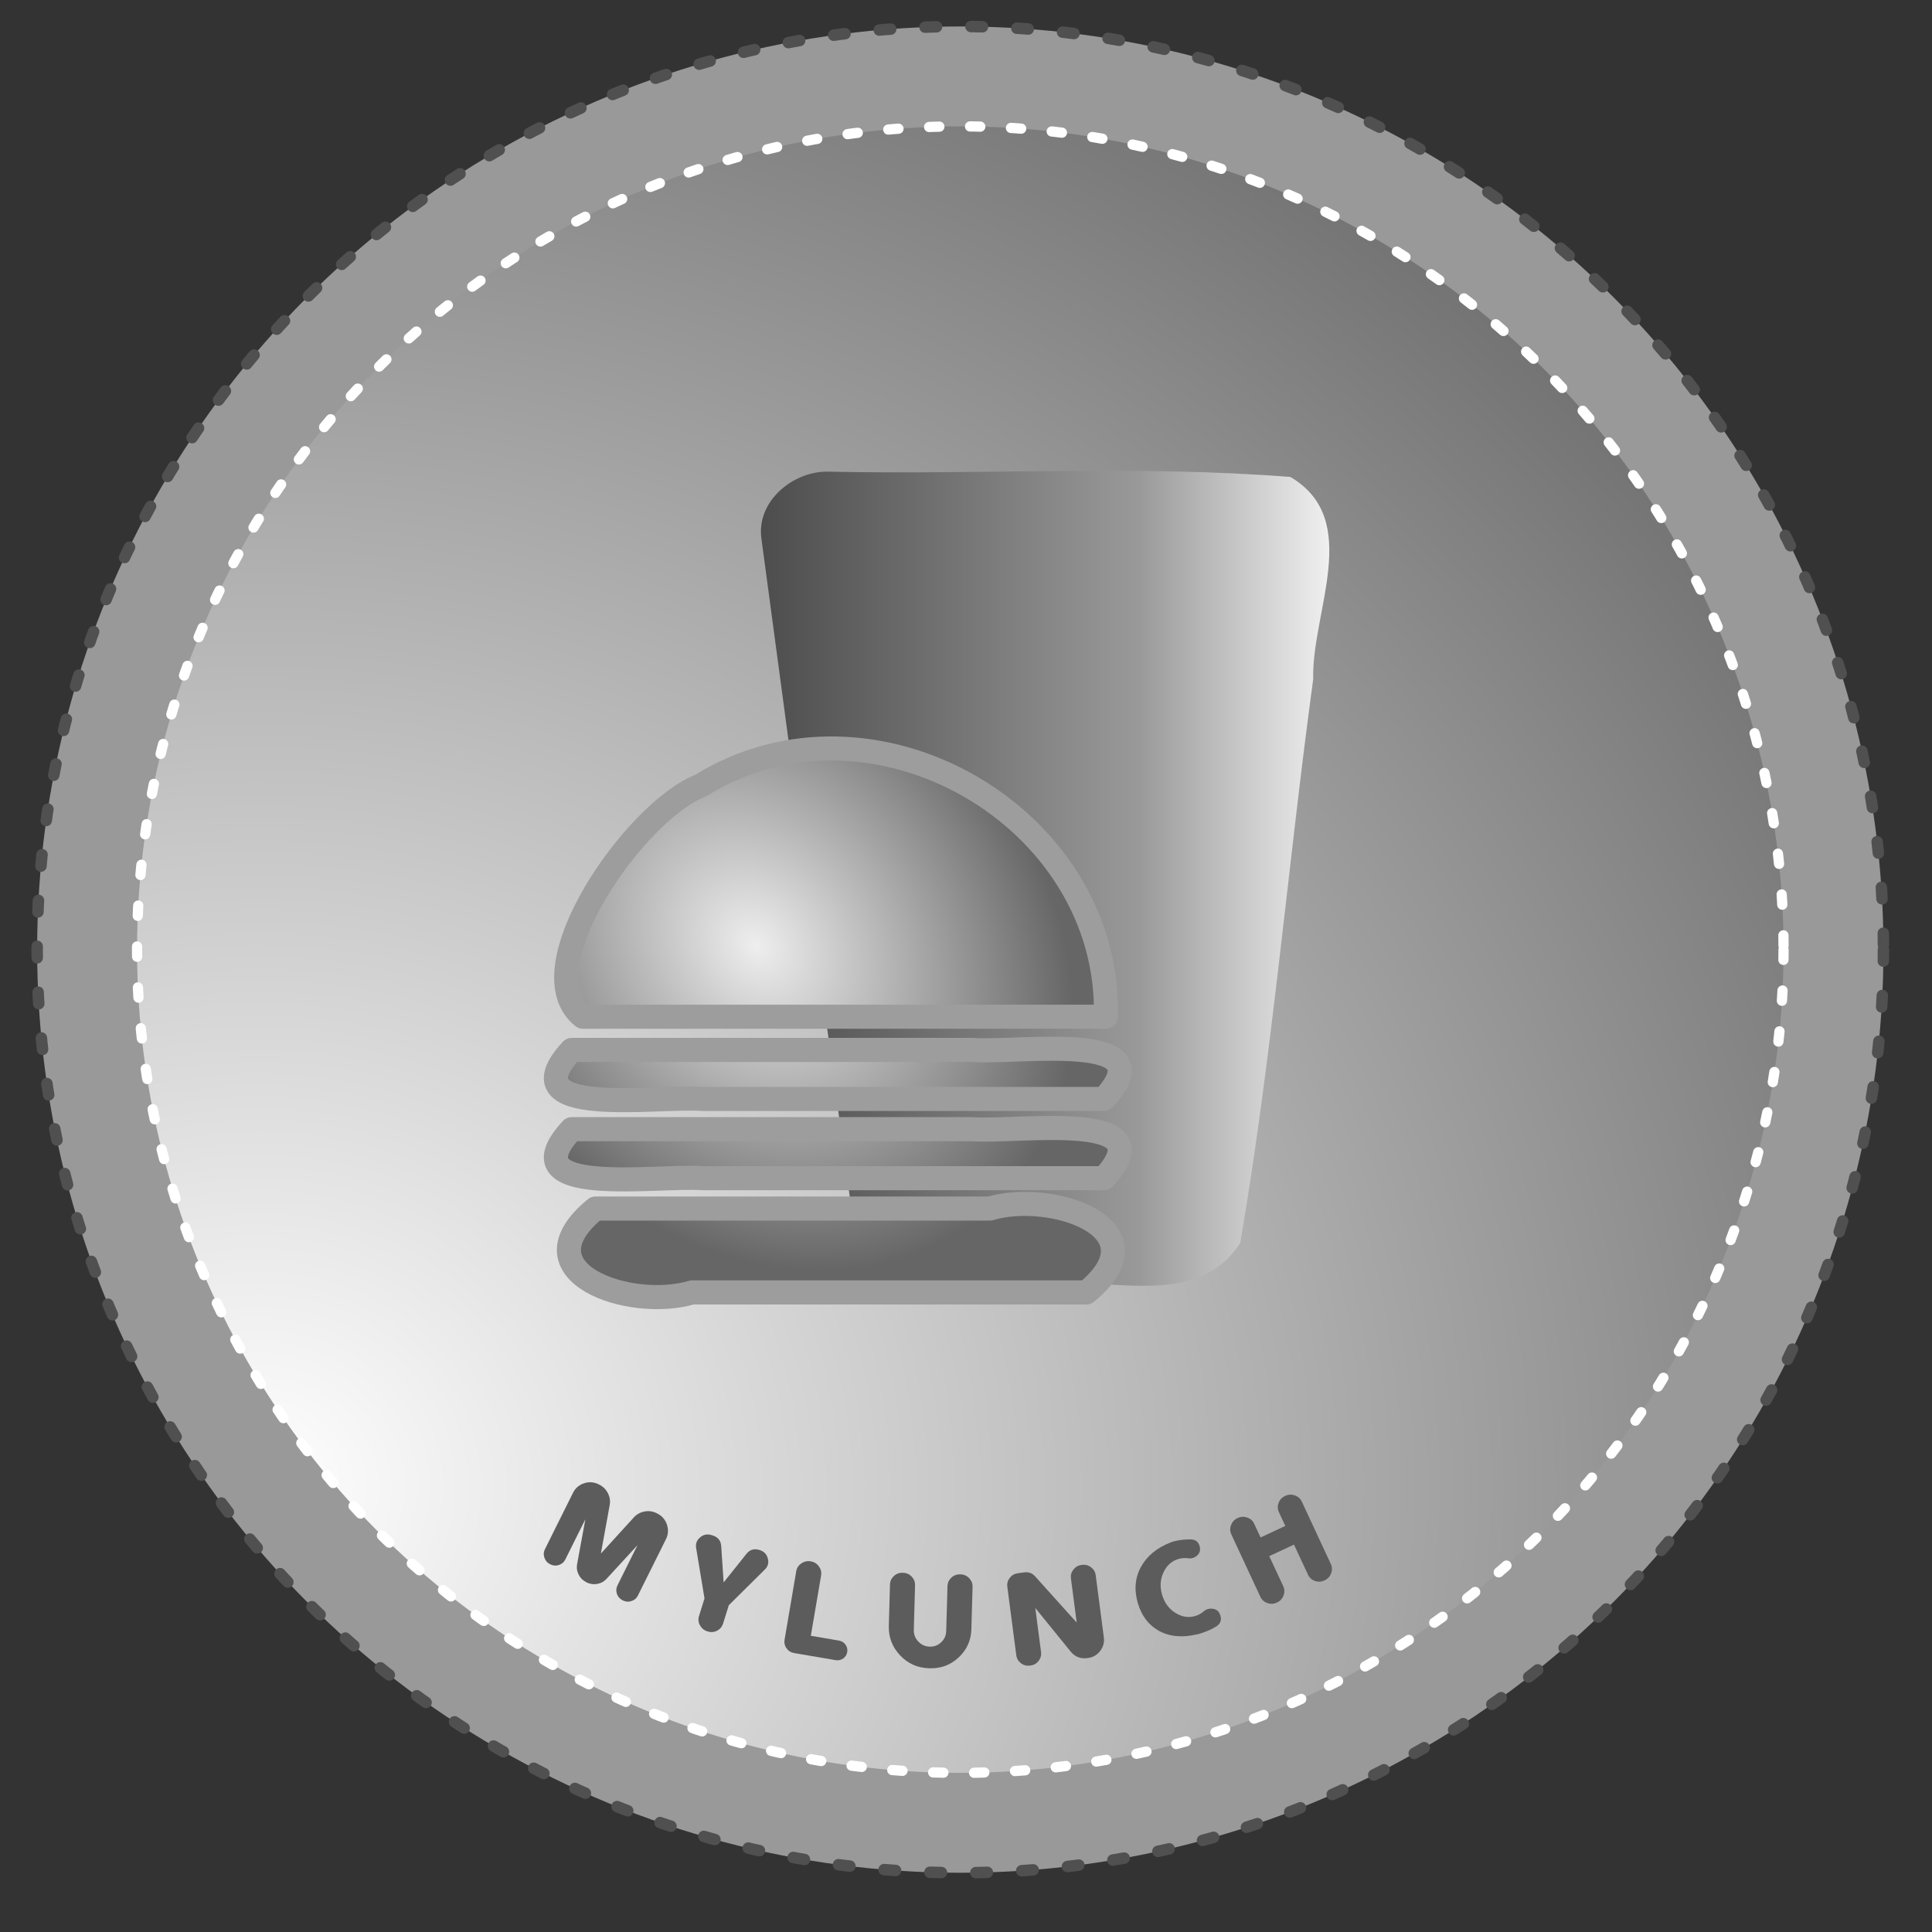 <?xml version="1.0" encoding="UTF-8" standalone="no"?>
<!-- Created with Inkscape (http://www.inkscape.org/) -->

<svg
   width="100mm"
   height="100mm"
   viewBox="0 0 100 100"
   version="1.1"
   id="svg99"
   inkscape:version="1.1.2 (0a00cf5339, 2022-02-04)"
   sodipodi:docname="logo.svg"
   xmlns:inkscape="http://www.inkscape.org/namespaces/inkscape"
   xmlns:sodipodi="http://sodipodi.sourceforge.net/DTD/sodipodi-0.dtd"
   xmlns:xlink="http://www.w3.org/1999/xlink"
   xmlns="http://www.w3.org/2000/svg"
   xmlns:svg="http://www.w3.org/2000/svg">
  <rect x="0" y="0" width="100" height="100" fill="#333333" stroke="none"/>
  <sodipodi:namedview
     id="namedview101"
     pagecolor="#ffffff"
     bordercolor="#000000"
     borderopacity="1"
     inkscape:pageshadow="0"
     inkscape:pageopacity="0"
     inkscape:pagecheckerboard="0"
     inkscape:document-units="mm"
     showgrid="false"
     showguides="false"
     width="100mm"
     inkscape:zoom="1.3273709"
     inkscape:cx="183.82202"
     inkscape:cy="218.1003"
     inkscape:window-width="1680"
     inkscape:window-height="992"
     inkscape:window-x="0"
     inkscape:window-y="30"
     inkscape:window-maximized="1"
     inkscape:current-layer="layer1" />
  <defs
     id="defs96">
    <linearGradient
       inkscape:collect="always"
       id="linearGradient4232">
      <stop
         style="stop-color:#eeeeee;stop-opacity:1"
         offset="0"
         id="stop4228" />
      <stop
         style="stop-color:#666666;stop-opacity:0.999"
         offset="1"
         id="stop4230" />
    </linearGradient>
    <linearGradient
       inkscape:collect="always"
       id="linearGradient3326">
      <stop
         style="stop-color:#4d4d4d;stop-opacity:1;"
         offset="0"
         id="stop3322" />
      <stop
         style="stop-color:#999999;stop-opacity:1;"
         offset="0.664"
         id="stop3988" />
      <stop
         style="stop-color:#f0f0f0;stop-opacity:1"
         offset="1"
         id="stop3324" />
    </linearGradient>
    <linearGradient
       inkscape:collect="always"
       id="linearGradient1208">
      <stop
         style="stop-color:#ffffff;stop-opacity:1"
         offset="0"
         id="stop1204" />
      <stop
         style="stop-color:#6a6a6a;stop-opacity:1"
         offset="1"
         id="stop1206" />
    </linearGradient>
    <radialGradient
       inkscape:collect="always"
       xlink:href="#linearGradient1208"
       id="radialGradient1210"
       cx="28.12"
       cy="61.026"
       fx="28.12"
       fy="61.026"
       r="32.339"
       gradientTransform="matrix(3.048,-0.028,0.025,2.777,-73.926,-91.729)"
       gradientUnits="userSpaceOnUse"
       spreadMethod="pad" />
    <linearGradient
       inkscape:collect="always"
       xlink:href="#linearGradient3326"
       id="linearGradient3330"
       x1="43.509"
       y1="43.722"
       x2="65.699"
       y2="43.722"
       gradientUnits="userSpaceOnUse"
       gradientTransform="matrix(1.326,0,0,1.326,-18.299,-12.505)" />
    <radialGradient
       inkscape:collect="always"
       xlink:href="#linearGradient4232"
       id="radialGradient4236"
       cx="43.319"
       cy="46.263"
       fx="43.319"
       fy="46.263"
       r="11.471"
       gradientTransform="matrix(1.055,1.188,-0.966,0.859,38.139,-42.238)"
       gradientUnits="userSpaceOnUse" />
  </defs>
  <g
     inkscape:label="Capa 1"
     inkscape:groupmode="layer"
     id="layer1">
    <circle
       style="fill:#999999;stroke:#505050;stroke-width:0.594;stroke-linecap:round;stroke-linejoin:round;stroke-miterlimit:4;stroke-dasharray:0.594, 1.782;stroke-dashoffset:0;stroke-opacity:1"
       id="path843"
       cx="49.705"
       cy="49.152"
       r="47.782" />
    <circle
       style="fill:url(#radialGradient1210);fill-opacity:1;stroke:#ffffff;stroke-width:0.53;stroke-linecap:round;stroke-linejoin:round;stroke-miterlimit:4;stroke-dasharray:0.53, 1.589;stroke-dashoffset:0;stroke-opacity:1"
       id="circle1104"
       cx="49.705"
       cy="49.152"
       r="42.611" />
    <path
       id="rect29929"
       style="fill:url(#linearGradient3330);fill-opacity:1;stroke:none;stroke-width:1.24;stroke-linecap:round;stroke-linejoin:round"
       d="m 42.858,24.413 c 7.97,0.172 16.007,-0.351 23.933,0.274 3.757,2.219 1.089,6.974 1.18,10.464 -1.322,9.715 -2.125,19.535 -3.776,29.184 -2.33,3.597 -7.188,1.607 -10.796,2.125 -3.604,-0.056 -9.451,1.06 -9.397,-4.38 -1.53,-11.398 -3.06,-22.797 -4.59,-34.195 -0.275,-1.95 1.647,-3.505 3.446,-3.473 z" />
    <path
       id="path29330"
       style="fill:url(#radialGradient4236);fill-opacity:1;stroke:#9d9d9d;stroke-width:1.247;stroke-linecap:round;stroke-linejoin:round;stroke-miterlimit:4;stroke-dasharray:none;stroke-opacity:1;paint-order:normal"
       d="m 36.259,40.664 c -3.423,1.343 -9.13,9.557 -6.088,11.961 9.023,0 18.046,0 27.07,0 C 57.504,42.295 45.182,35.128 36.259,40.664 Z m -6.667,13.68 c -3.334,3.59 4.414,2.352 6.81,2.537 6.912,0 13.824,0 20.736,0 3.334,-3.59 -4.414,-2.352 -6.81,-2.537 -6.912,0 -13.824,0 -20.736,0 z m 0,4.102 c -3.334,3.59 4.414,2.352 6.81,2.537 6.912,0 13.824,0 20.736,0 3.334,-3.59 -4.414,-2.352 -6.81,-2.537 -6.912,0 -13.824,0 -20.736,0 z m 1.23,4.108 c -4.041,3.308 1.802,5.303 4.994,4.342 6.805,0 13.61,0 20.415,0 4.041,-3.308 -1.802,-5.303 -4.994,-4.342 -6.805,0 -13.61,0 -20.415,0 z" />
    <g
       aria-label="MYLUNCH"
       id="text9151"
       style="font-weight:bold;font-size:7.056px;line-height:1.25;font-family:'Simply Rounded';-inkscape-font-specification:'Simply Rounded, Bold';text-align:center;letter-spacing:1.852px;text-anchor:middle;fill:#5c5c5c;stroke-width:0.265"
       transform="translate(0.932,-106.576)">
      <path
         d="m 28.327,187.297 q -0.103,0.207 -0.329,0.283 -0.226,0.076 -0.448,-0.035 l -0.009,-0.005 q -0.222,-0.111 -0.295,-0.343 -0.079,-0.22 0.024,-0.427 l 1.455,-2.924 q 0.181,-0.364 0.574,-0.496 0.388,-0.13 0.767,0.059 l 0.015,0.008 q 0.305,0.152 0.455,0.454 0.152,0.299 0.087,0.621 l -0.453,2.495 1.704,-1.869 q 0.221,-0.244 0.557,-0.308 0.323,-0.062 0.632,0.091 l 0.015,0.008 q 0.379,0.189 0.509,0.577 0.132,0.393 -0.049,0.757 l -1.455,2.924 q -0.103,0.207 -0.326,0.276 -0.229,0.082 -0.451,-0.029 l -0.009,-0.005 q -0.222,-0.111 -0.298,-0.337 -0.076,-0.226 0.027,-0.433 l 1.038,-2.085 -1.595,1.735 q -0.192,0.216 -0.48,0.269 -0.293,0.054 -0.561,-0.079 l -0.012,-0.006 q -0.268,-0.134 -0.401,-0.4 -0.131,-0.262 -0.075,-0.545 l 0.426,-2.316 z"
         id="path27779" />
      <path
         d="m 35.533,189.31 -0.433,-2.61 q -0.053,-0.327 0.198,-0.544 0.262,-0.229 0.598,-0.124 l 0.059,0.018 q 0.414,0.129 0.443,0.549 0.121,1.827 0.125,1.883 l 1.182,-1.48 q 0.26,-0.327 0.672,-0.199 l 0.01,0.003 q 0.345,0.107 0.426,0.45 0.082,0.329 -0.161,0.563 l -1.861,1.842 -0.295,0.947 q -0.077,0.247 -0.302,0.368 -0.241,0.124 -0.5,0.043 l -0.013,-0.004 q -0.257,-0.08 -0.385,-0.318 -0.123,-0.23 -0.047,-0.476 z"
         id="path27781" />
      <path
         d="m 41.035,187.392 q 0.272,0.046 0.423,0.268 0.153,0.208 0.11,0.463 l -0.532,3.121 1.454,0.248 q 0.221,0.038 0.347,0.217 0.118,0.17 0.083,0.374 l -0.001,0.007 q -0.035,0.204 -0.202,0.325 -0.179,0.127 -0.4,0.089 l -2.14,-0.365 q -0.255,-0.043 -0.401,-0.25 -0.141,-0.199 -0.1,-0.436 l 0.605,-3.549 q 0.043,-0.255 0.257,-0.4 0.216,-0.159 0.488,-0.113 z"
         id="path27783" />
      <path
         d="m 48.11,188.673 q 0.007,-0.255 0.198,-0.436 0.191,-0.181 0.463,-0.173 l 0.01,2.8e-4 q 0.272,0.008 0.453,0.199 0.181,0.191 0.174,0.446 l -0.062,2.201 q -0.024,0.854 -0.651,1.447 -0.627,0.592 -1.498,0.568 l -0.041,-0.001 q -0.892,-0.025 -1.498,-0.666 -0.609,-0.644 -0.585,-1.522 l 0.06,-2.145 q 0.007,-0.255 0.198,-0.436 0.191,-0.181 0.463,-0.173 l 0.01,2.8e-4 q 0.272,0.008 0.453,0.199 0.181,0.191 0.174,0.446 l -0.064,2.3 q -0.01,0.358 0.231,0.613 0.241,0.255 0.582,0.264 l 0.021,5.8e-4 q 0.334,0.009 0.585,-0.228 0.248,-0.234 0.258,-0.582 z"
         id="path27785" />
      <path
         d="m 52.952,192.085 q 0.033,0.253 -0.127,0.461 -0.157,0.205 -0.427,0.24 l -0.01,0.001 q -0.27,0.035 -0.475,-0.122 -0.209,-0.16 -0.242,-0.413 l -0.464,-3.546 q -0.033,-0.253 0.127,-0.461 0.157,-0.205 0.427,-0.24 l 0.321,-0.042 q 0.342,-0.045 0.566,0.207 l 2.151,2.391 -0.299,-2.285 q -0.033,-0.253 0.125,-0.454 0.163,-0.212 0.43,-0.247 l 0.01,-0.001 q 0.27,-0.035 0.475,0.122 0.209,0.16 0.242,0.413 l 0.421,3.221 q 0.05,0.386 -0.193,0.703 -0.241,0.313 -0.64,0.365 l -0.017,0.002 q -0.536,0.07 -0.872,-0.345 l -1.826,-2.249 z"
         id="path27787" />
      <path
         d="m 61.748,189.839 q 0.388,5.5e-4 0.489,0.366 0.105,0.368 -0.235,0.568 -0.283,0.173 -0.638,0.296 -0.071,0.028 -0.11,0.04 l -0.026,0.008 q -0.017,0.005 -0.026,0.008 -0.01,0.003 -0.026,0.008 l -0.03,0.009 q -0.04,0.012 -0.114,0.026 -1.164,0.279 -2,-0.193 -0.78,-0.442 -1.068,-1.417 -0.31,-1.051 0.179,-1.913 0.464,-0.815 1.49,-1.222 0.109,-0.043 0.166,-0.06 0.056,-0.017 0.171,-0.04 0.37,-0.073 0.727,-0.067 0.364,0.004 0.462,0.349 0.098,0.345 -0.209,0.546 l -0.012,0.007 q -0.163,0.105 -0.366,0.075 -0.262,-0.038 -0.507,0.035 -0.522,0.154 -0.776,0.696 -0.253,0.542 -0.071,1.16 0.182,0.618 0.693,0.938 0.501,0.312 1.024,0.158 0.245,-0.072 0.439,-0.241 0.163,-0.141 0.361,-0.139 z"
         id="path27789" />
      <path
         d="m 64.315,186.154 1.281,-0.596 -0.33,-0.709 q -0.109,-0.234 -0.019,-0.481 0.09,-0.247 0.34,-0.363 l 0.009,-0.004 q 0.247,-0.115 0.5,-0.02 0.244,0.084 0.353,0.318 l 1.503,3.23 q 0.109,0.234 0.016,0.475 -0.09,0.255 -0.337,0.37 l -0.009,0.004 q -0.25,0.116 -0.497,0.026 -0.247,-0.09 -0.356,-0.324 l -0.724,-1.555 -1.281,0.596 0.724,1.555 q 0.109,0.234 0.016,0.475 -0.087,0.253 -0.337,0.37 l -0.009,0.004 q -0.25,0.116 -0.5,0.02 -0.244,-0.084 -0.353,-0.318 l -1.503,-3.23 q -0.109,-0.234 -0.016,-0.475 0.087,-0.253 0.337,-0.37 l 0.009,-0.004 q 0.25,-0.116 0.5,-0.02 0.244,0.084 0.353,0.318 z"
         id="path27791" />
    </g>
  </g>
</svg>
